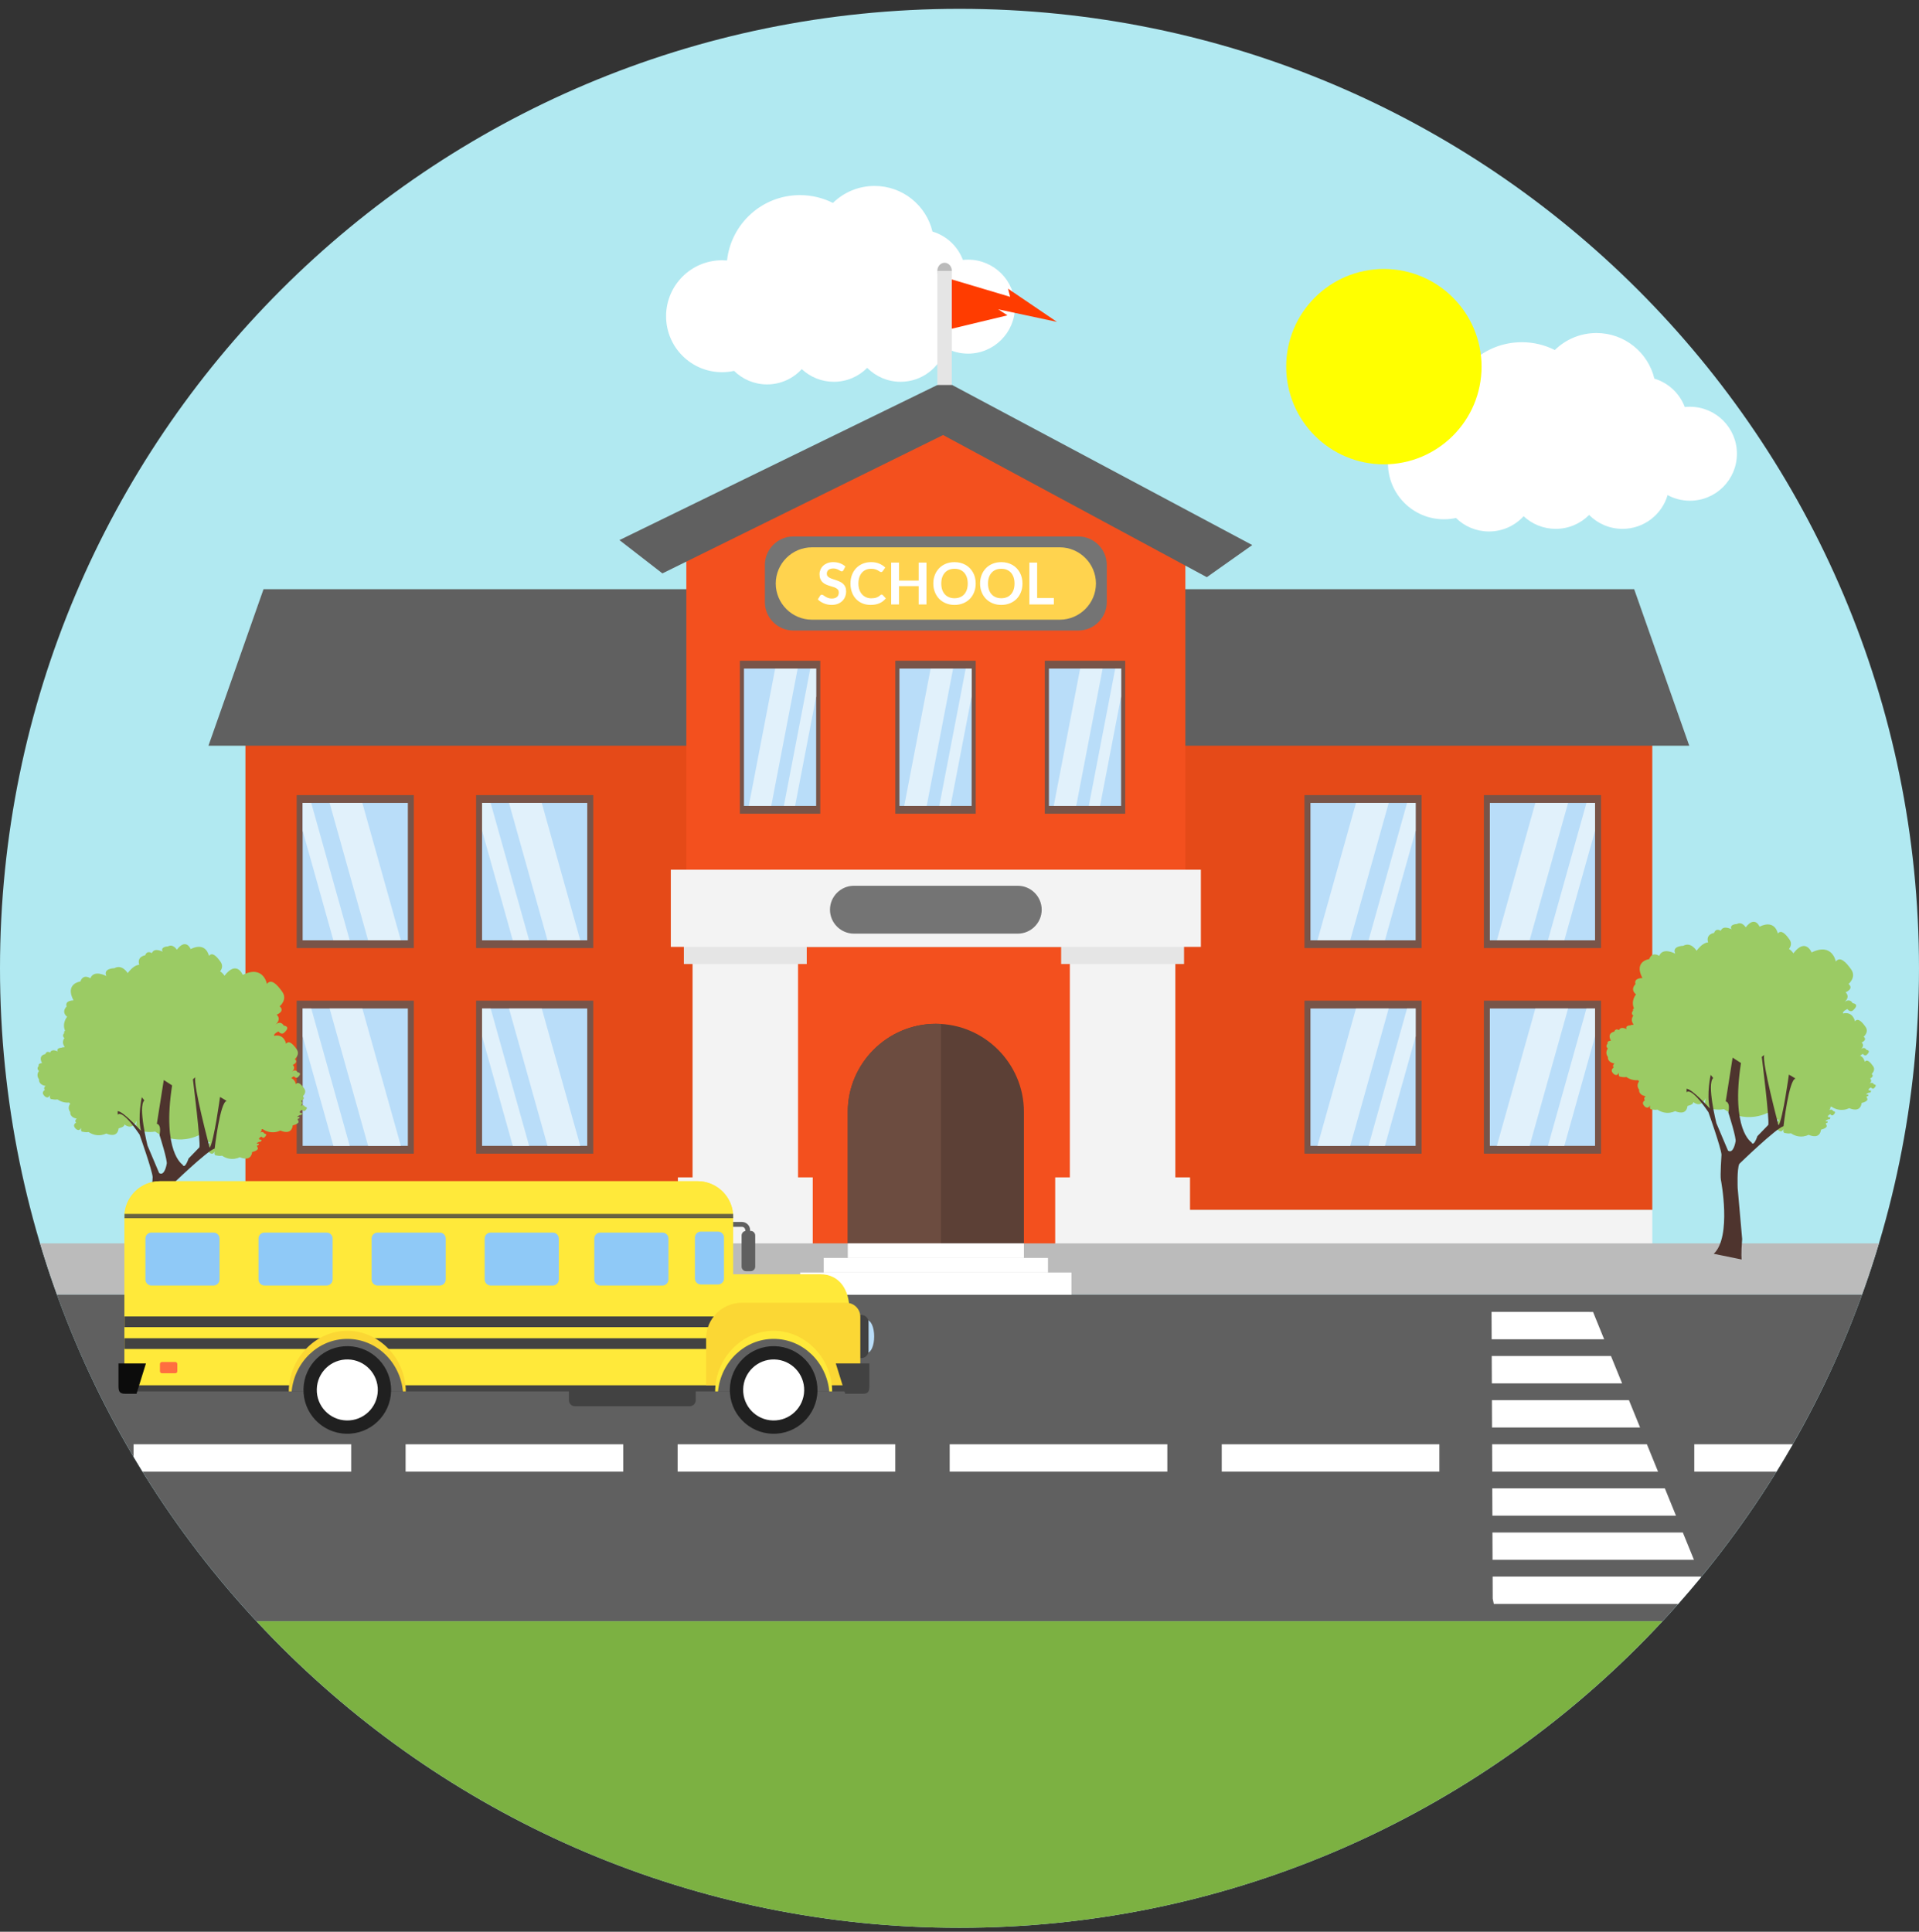 <svg viewBox="0 0 150 151" fill="none" xmlns="http://www.w3.org/2000/svg"><rect x="0" y="0" width="150" height="151" fill="#333333" stroke="none"/><g clip-path="url(#clip0)"><path d="M74.999 0.691C116.422 0.691 150 34.27 150 75.691C150 117.113 116.422 150.691 74.999 150.691C33.578 150.691 0 117.113 0 75.691C0 34.27 33.578 0.691 74.999 0.691Z" fill="#B1E9F1"/><path d="M62.528 15.252C63.455 15.252 64.33 15.472 65.105 15.863C65.946 15.042 67.094 14.535 68.361 14.535C70.556 14.535 72.396 16.054 72.887 18.099C73.985 18.428 74.865 19.255 75.267 20.318C75.398 20.304 75.532 20.296 75.667 20.296C77.696 20.296 79.339 21.941 79.339 23.97C79.339 25.999 77.696 27.643 75.667 27.643C75.035 27.643 74.441 27.483 73.922 27.202C73.476 28.728 72.067 29.843 70.397 29.843C69.376 29.843 68.452 29.427 67.787 28.755C67.122 29.427 66.198 29.843 65.177 29.843C64.207 29.843 63.326 29.467 62.669 28.853C61.997 29.587 61.031 30.048 59.958 30.048C58.954 30.048 58.044 29.645 57.38 28.992C57.078 29.058 56.762 29.093 56.439 29.093C54.022 29.093 52.065 27.136 52.065 24.718C52.065 22.303 54.022 20.344 56.439 20.344C56.571 20.344 56.7 20.35 56.83 20.361C57.141 17.488 59.573 15.252 62.528 15.252Z" fill="#fff"/><path d="M88.088 94.582H129.152V55.487H88.088V94.582Z" fill="#E54A18"/><path d="M60.246 94.582H19.184V55.487H60.246V94.582Z" fill="#E54A18"/><path d="M60.246 46.055H20.599L16.294 58.292H60.246V46.055Z" fill="#606060"/><path d="M60.246 94.582H19.184V100.108H60.246V94.582Z" fill="#F3F3F3"/><path d="M46.372 74.11H37.215V62.152H46.372V74.11Z" fill="#785448"/><path d="M45.903 73.5H37.682V62.763H45.903V73.5Z" fill="#B9DDF9"/><path d="M39.787 62.763L42.795 73.5H45.356L42.347 62.763H39.787ZM41.361 73.5H40.081L37.682 64.935V62.763H38.352L41.361 73.5Z" fill="#E1F1FB"/><path d="M32.347 74.11H23.19V62.152H32.347V74.11Z" fill="#785448"/><path d="M31.88 73.5H23.657V62.763H31.88V73.5Z" fill="#B9DDF9"/><path d="M25.764 62.763L28.772 73.5H31.332L28.323 62.763H25.764ZM27.336 73.5H26.058L23.657 64.935V62.763H24.329L27.336 73.5Z" fill="#E1F1FB"/><path d="M46.372 90.178H37.215V78.22H46.372V90.178Z" fill="#785448"/><path d="M45.903 89.568H37.682V78.831H45.903V89.568Z" fill="#B9DDF9"/><path d="M39.787 78.831L42.795 89.568H45.356L42.347 78.831H39.787ZM41.361 89.568H40.081L37.682 81.003V78.831H38.352L41.361 89.568Z" fill="#E1F1FB"/><path d="M32.347 90.178H23.19V78.22H32.347V90.178Z" fill="#785448"/><path d="M31.88 89.568H23.657V78.831H31.88V89.568Z" fill="#B9DDF9"/><path d="M25.764 78.831L28.772 89.568H31.332L28.323 78.831H25.764ZM27.336 89.568H26.058L23.657 81.003V78.831H24.329L27.336 89.568Z" fill="#E1F1FB"/><path d="M88.088 46.055H127.736L132.042 58.292H88.088V46.055Z" fill="#606060"/><path d="M92.655 42.154L73.865 31.904L53.648 42.154V67.982H92.655V42.154Z" fill="#F3501E"/><path d="M94.333 45.117L73.717 34.006L51.778 44.821L48.419 42.218L73.874 29.8L97.883 42.606L94.333 45.117Z" fill="#606060"/><path d="M57.492 99.237H88.809V74.015H57.492V99.237Z" fill="#F3501E"/><path d="M54.135 73.464H62.379V92.523H54.135V73.464Z" fill="#F3F3F3"/><path d="M83.626 73.464H91.871V92.523H83.626V73.464Z" fill="#F3F3F3"/><path d="M52.988 100.257H63.528V92.033H52.988V100.257Z" fill="#F3F3F3"/><path d="M66.267 99.237H80.035V86.912C80.035 83.126 76.937 80.028 73.151 80.028C69.365 80.028 66.267 83.126 66.267 86.912V99.237H66.267Z" fill="#5C4036"/><path d="M66.267 99.237H73.554V80.04C73.421 80.034 73.286 80.028 73.151 80.028C69.365 80.028 66.267 83.126 66.267 86.912V99.237Z" fill="#6C4C40"/><path d="M88.088 94.582H129.152V100.108H88.088V94.582Z" fill="#F3F3F3"/><path d="M53.455 73.464H63.06V75.355H53.455V73.464Z" fill="#E5E5E5"/><path d="M101.965 74.11H111.122V62.152H101.965V74.11Z" fill="#785448"/><path d="M82.946 73.464H92.552V75.355H82.946V73.464Z" fill="#E5E5E5"/><path d="M52.435 67.982H93.867V74.015H52.435V67.982Z" fill="#F3F3F3"/><path d="M82.48 100.257H93.019V92.033H82.48V100.257Z" fill="#F3F3F3"/><path d="M102.433 73.5H110.654V62.763H102.433V73.5Z" fill="#B9DDF9"/><path d="M108.549 62.763L105.54 73.5H102.981L105.99 62.763H108.549ZM106.975 73.5H108.254L110.654 64.935V62.763H109.983L106.975 73.5Z" fill="#E1F1FB"/><path d="M115.988 74.11H125.145V62.152H115.988V74.11Z" fill="#785448"/><path d="M116.455 73.5H124.678V62.763H116.455V73.5Z" fill="#B9DDF9"/><path d="M122.571 62.763L119.563 73.5H117.004L120.012 62.763H122.571ZM120.997 73.5H122.278L124.678 64.935V62.763H124.006L120.997 73.5Z" fill="#E1F1FB"/><path d="M101.965 90.178H111.122V78.22H101.965V90.178Z" fill="#785448"/><path d="M102.433 89.568H110.654V78.831H102.433V89.568Z" fill="#B9DDF9"/><path d="M108.549 78.831L105.54 89.568H102.981L105.99 78.831H108.549ZM106.975 89.568H108.254L110.654 81.003V78.831H109.983L106.975 89.568Z" fill="#E1F1FB"/><path d="M115.988 90.178H125.145V78.22H115.988V90.178Z" fill="#785448"/><path d="M116.455 89.568H124.678V78.831H116.455V89.568Z" fill="#B9DDF9"/><path d="M122.571 78.831L119.563 89.568H117.004L120.012 78.831H122.571ZM120.997 89.568H122.278L124.678 81.003V78.831H124.006L120.997 89.568Z" fill="#E1F1FB"/><path d="M57.831 63.607H64.117V51.649H57.831V63.607Z" fill="#785448"/><path d="M58.152 62.997H63.796V52.26H58.152V62.997Z" fill="#B9DDF9"/><path d="M62.351 52.26L60.285 62.997H58.528L60.593 52.26H62.351ZM61.271 62.997H62.149L63.796 54.432V52.26H63.336L61.271 62.997Z" fill="#E1F1FB"/><path d="M69.982 63.607H76.268V51.649H69.982V63.607Z" fill="#785448"/><path d="M70.304 62.997H75.949V52.26H70.304V62.997Z" fill="#B9DDF9"/><path d="M74.501 52.26L72.436 62.997H70.679L72.745 52.26H74.501ZM73.421 62.997H74.299L75.948 54.432V52.26H75.486L73.421 62.997Z" fill="#E1F1FB"/><path d="M81.668 63.607H87.954V51.649H81.668V63.607Z" fill="#785448"/><path d="M81.989 62.997H87.633V52.26H81.989V62.997Z" fill="#B9DDF9"/><path d="M86.188 52.26L84.123 62.997H82.365L84.431 52.26H86.188ZM85.108 62.997H85.986L87.633 54.432V52.26H87.173L85.108 62.997Z" fill="#E1F1FB"/><path d="M62.011 41.935H84.29C85.513 41.935 86.513 42.935 86.513 44.159V47.065C86.513 48.289 85.514 49.288 84.29 49.288H62.011C60.789 49.288 59.788 48.289 59.788 47.065V44.159C59.788 42.935 60.789 41.935 62.011 41.935Z" fill="#747474"/><path d="M63.465 42.784H82.837C84.393 42.784 85.665 44.057 85.665 45.612C85.665 47.167 84.393 48.44 82.837 48.44H63.465C61.909 48.44 60.637 47.167 60.637 45.612C60.637 44.057 61.909 42.784 63.465 42.784Z" fill="#FFD34E"/><path d="M73.835 20.54C74.146 20.54 74.399 20.821 74.399 21.168C74.399 21.513 74.147 21.794 73.835 21.794C73.521 21.794 73.269 21.513 73.269 21.168C73.269 20.821 73.521 20.54 73.835 20.54Z" fill="#BBB"/><path d="M65.928 44.572C65.91 44.603 65.89 44.627 65.87 44.64C65.85 44.655 65.825 44.662 65.794 44.662C65.763 44.662 65.728 44.65 65.692 44.627C65.655 44.603 65.611 44.577 65.558 44.549C65.507 44.52 65.449 44.495 65.379 44.472C65.311 44.448 65.229 44.437 65.136 44.437C65.051 44.437 64.978 44.446 64.915 44.466C64.851 44.487 64.799 44.514 64.755 44.551C64.711 44.587 64.679 44.631 64.658 44.681C64.638 44.731 64.627 44.787 64.627 44.848C64.627 44.925 64.65 44.99 64.691 45.039C64.736 45.091 64.792 45.136 64.863 45.172C64.934 45.208 65.014 45.24 65.105 45.268C65.195 45.297 65.288 45.328 65.382 45.36C65.478 45.392 65.571 45.43 65.66 45.473C65.752 45.516 65.832 45.57 65.904 45.636C65.975 45.702 66.031 45.782 66.074 45.877C66.117 45.972 66.138 46.087 66.138 46.223C66.138 46.371 66.112 46.51 66.063 46.638C66.012 46.767 65.939 46.879 65.841 46.975C65.745 47.07 65.624 47.145 65.485 47.202C65.344 47.256 65.183 47.284 65.003 47.284C64.899 47.284 64.797 47.274 64.694 47.254C64.594 47.233 64.497 47.204 64.405 47.166C64.311 47.128 64.224 47.084 64.143 47.03C64.062 46.978 63.989 46.919 63.926 46.854L64.105 46.563C64.12 46.542 64.138 46.523 64.162 46.51C64.186 46.495 64.213 46.487 64.24 46.487C64.279 46.487 64.319 46.503 64.362 46.534C64.406 46.565 64.458 46.599 64.519 46.637C64.579 46.675 64.65 46.709 64.73 46.74C64.812 46.771 64.908 46.787 65.02 46.787C65.193 46.787 65.328 46.745 65.423 46.662C65.518 46.581 65.565 46.463 65.565 46.309C65.565 46.224 65.545 46.153 65.502 46.099C65.459 46.045 65.4 45.999 65.331 45.961C65.26 45.924 65.179 45.893 65.088 45.869C64.999 45.842 64.905 45.815 64.813 45.784C64.719 45.754 64.627 45.718 64.537 45.676C64.446 45.633 64.365 45.578 64.295 45.51C64.222 45.443 64.166 45.358 64.123 45.256C64.081 45.154 64.059 45.028 64.059 44.88C64.059 44.761 64.083 44.644 64.13 44.531C64.178 44.418 64.246 44.318 64.337 44.231C64.427 44.143 64.54 44.073 64.672 44.019C64.804 43.967 64.957 43.94 65.128 43.94C65.322 43.94 65.501 43.971 65.664 44.031C65.826 44.092 65.965 44.176 66.079 44.284L65.928 44.572ZM68.913 46.476C68.947 46.476 68.976 46.488 69.003 46.515L69.243 46.775C69.109 46.939 68.947 47.065 68.753 47.152C68.559 47.24 68.326 47.284 68.054 47.284C67.812 47.284 67.594 47.243 67.4 47.159C67.206 47.077 67.04 46.961 66.903 46.813C66.765 46.665 66.661 46.488 66.587 46.283C66.514 46.079 66.477 45.855 66.477 45.612C66.477 45.367 66.516 45.141 66.595 44.937C66.673 44.732 66.784 44.556 66.927 44.409C67.07 44.261 67.239 44.145 67.437 44.063C67.634 43.981 67.853 43.94 68.092 43.94C68.331 43.94 68.542 43.979 68.727 44.058C68.911 44.136 69.069 44.239 69.199 44.366L68.996 44.648C68.982 44.667 68.968 44.683 68.949 44.696C68.93 44.71 68.904 44.717 68.87 44.717C68.849 44.717 68.825 44.71 68.8 44.696C68.776 44.684 68.749 44.668 68.721 44.65C68.692 44.631 68.66 44.609 68.621 44.587C68.583 44.565 68.54 44.544 68.491 44.525C68.44 44.506 68.382 44.49 68.318 44.477C68.251 44.465 68.175 44.46 68.09 44.46C67.944 44.46 67.81 44.484 67.688 44.536C67.568 44.588 67.462 44.663 67.375 44.762C67.288 44.861 67.22 44.981 67.172 45.125C67.124 45.267 67.099 45.43 67.099 45.612C67.099 45.796 67.126 45.96 67.177 46.103C67.229 46.246 67.3 46.368 67.388 46.464C67.478 46.563 67.582 46.638 67.703 46.689C67.825 46.742 67.953 46.769 68.092 46.769C68.175 46.769 68.25 46.764 68.319 46.754C68.384 46.746 68.446 46.732 68.503 46.712C68.559 46.691 68.613 46.666 68.664 46.636C68.715 46.605 68.764 46.567 68.814 46.522C68.828 46.508 68.844 46.498 68.862 46.488C68.879 46.48 68.896 46.476 68.913 46.476ZM72.418 43.977V47.249H71.808V45.818H70.272V47.249H69.66V43.977H70.272V45.385H71.808V43.977H72.418ZM76.267 45.612C76.267 45.853 76.227 46.074 76.148 46.278C76.069 46.482 75.957 46.66 75.812 46.81C75.666 46.958 75.492 47.075 75.289 47.158C75.086 47.242 74.859 47.285 74.61 47.285C74.364 47.285 74.138 47.242 73.934 47.158C73.73 47.075 73.556 46.958 73.411 46.81C73.265 46.66 73.152 46.482 73.073 46.278C72.992 46.074 72.952 45.853 72.952 45.612C72.952 45.372 72.992 45.15 73.073 44.945C73.152 44.742 73.265 44.565 73.411 44.415C73.556 44.267 73.73 44.149 73.934 44.066C74.138 43.982 74.364 43.941 74.61 43.941C74.776 43.941 74.931 43.959 75.079 43.998C75.225 44.037 75.36 44.09 75.482 44.161C75.603 44.231 75.715 44.315 75.811 44.417C75.909 44.516 75.99 44.63 76.058 44.753C76.127 44.876 76.179 45.01 76.214 45.156C76.25 45.3 76.267 45.453 76.267 45.612ZM75.644 45.612C75.644 45.433 75.62 45.272 75.573 45.129C75.525 44.987 75.455 44.867 75.367 44.766C75.277 44.667 75.17 44.591 75.043 44.537C74.915 44.485 74.77 44.46 74.611 44.46C74.452 44.46 74.307 44.485 74.181 44.537C74.053 44.591 73.944 44.667 73.855 44.766C73.765 44.867 73.695 44.987 73.647 45.129C73.599 45.272 73.575 45.433 73.575 45.612C73.575 45.793 73.599 45.952 73.647 46.095C73.695 46.238 73.765 46.359 73.855 46.456C73.944 46.557 74.053 46.631 74.181 46.684C74.307 46.737 74.452 46.764 74.611 46.764C74.77 46.764 74.915 46.737 75.043 46.684C75.171 46.632 75.277 46.557 75.367 46.456C75.456 46.359 75.525 46.238 75.573 46.095C75.62 45.952 75.644 45.793 75.644 45.612ZM79.922 45.612C79.922 45.853 79.884 46.074 79.805 46.278C79.726 46.482 79.613 46.66 79.469 46.81C79.324 46.958 79.149 47.075 78.945 47.158C78.742 47.242 78.516 47.285 78.267 47.285C78.019 47.285 77.793 47.242 77.59 47.158C77.388 47.075 77.213 46.958 77.067 46.81C76.922 46.66 76.808 46.482 76.728 46.278C76.649 46.074 76.609 45.853 76.609 45.612C76.609 45.372 76.649 45.15 76.728 44.945C76.808 44.742 76.922 44.565 77.067 44.415C77.213 44.267 77.388 44.149 77.59 44.066C77.793 43.982 78.019 43.941 78.267 43.941C78.433 43.941 78.59 43.959 78.735 43.998C78.881 44.037 79.015 44.09 79.138 44.161C79.26 44.231 79.37 44.315 79.468 44.417C79.565 44.516 79.647 44.63 79.715 44.753C79.783 44.876 79.834 45.01 79.869 45.156C79.905 45.3 79.922 45.453 79.922 45.612ZM79.301 45.612C79.301 45.433 79.277 45.272 79.229 45.129C79.18 44.987 79.111 44.867 79.023 44.766C78.933 44.667 78.825 44.591 78.698 44.537C78.571 44.485 78.426 44.46 78.267 44.46C78.106 44.46 77.963 44.485 77.836 44.537C77.709 44.591 77.6 44.667 77.511 44.766C77.421 44.867 77.351 44.987 77.303 45.129C77.254 45.272 77.23 45.433 77.23 45.612C77.23 45.793 77.254 45.952 77.303 46.095C77.351 46.238 77.421 46.359 77.511 46.456C77.6 46.557 77.709 46.631 77.836 46.684C77.963 46.737 78.106 46.764 78.267 46.764C78.426 46.764 78.571 46.737 78.698 46.684C78.825 46.632 78.933 46.557 79.023 46.456C79.111 46.359 79.18 46.238 79.229 46.095C79.277 45.952 79.301 45.793 79.301 45.612ZM82.376 46.747V47.249H80.459V43.977H81.068V46.747H82.376Z" fill="#fff"/><path d="M66.746 69.239H79.555C80.583 69.239 81.425 70.081 81.425 71.109V71.11C81.425 72.138 80.583 72.98 79.555 72.98H66.746C65.718 72.98 64.876 72.138 64.876 71.11V71.109C64.876 70.081 65.718 69.239 66.746 69.239Z" fill="#747474"/><path d="M73.269 21.177H74.399V30.093H73.269V21.177Z" fill="#E5E5E5"/><path d="M74.399 21.843V25.694L78.749 24.649L78.026 24.18L82.615 25.159L78.792 22.565L78.96 23.203L74.399 21.843Z" fill="#FF3C00"/><path d="M3.133 97.192H146.867C146.462 98.545 146.024 99.882 145.547 101.202H4.452C3.976 99.882 3.537 98.545 3.133 97.192Z" fill="#BBB"/><path d="M20.052 126.73H129.948C136.737 119.425 142.086 110.767 145.547 101.202H4.452C7.913 110.767 13.262 119.425 20.052 126.73Z" fill="#606060"/><path d="M11.14 115.034H27.451V112.897H10.438V113.873C10.669 114.262 10.902 114.649 11.14 115.034Z" fill="#fff"/><path d="M31.704 115.034H48.715V112.897H31.704V115.034Z" fill="#fff"/><path d="M52.969 115.034H69.98V112.897H52.969V115.034Z" fill="#fff"/><path d="M74.233 115.034H91.245V112.897H74.233V115.034Z" fill="#fff"/><path d="M95.498 115.034H112.511V112.897H95.498V115.034Z" fill="#fff"/><path d="M132.436 115.034H138.859C139.296 114.329 139.721 113.617 140.134 112.897H132.436V115.034Z" fill="#fff"/><path d="M129.949 126.729H20.051C33.747 141.466 53.294 150.691 74.999 150.691C96.706 150.691 116.253 141.466 129.949 126.729Z" fill="#7CB142"/><path d="M118.955 26.75C119.883 26.75 120.758 26.969 121.533 27.361C122.372 26.54 123.521 26.032 124.789 26.032C126.983 26.032 128.824 27.552 129.315 29.596C130.412 29.926 131.293 30.753 131.693 31.817C131.825 31.802 131.959 31.796 132.094 31.796C134.122 31.796 135.767 33.44 135.767 35.468C135.767 37.497 134.122 39.14 132.094 39.14C131.463 39.14 130.869 38.981 130.349 38.7C129.904 40.227 128.494 41.34 126.824 41.34C125.803 41.34 124.88 40.925 124.214 40.252C123.549 40.925 122.624 41.34 121.605 41.34C120.634 41.34 119.752 40.964 119.095 40.35C118.425 41.085 117.458 41.545 116.385 41.545C115.38 41.545 114.47 41.142 113.808 40.489C113.504 40.556 113.19 40.591 112.867 40.591C110.45 40.591 108.492 38.633 108.492 36.216C108.492 33.8 110.45 31.841 112.867 31.841C112.998 31.841 113.128 31.848 113.258 31.858C113.568 28.986 116 26.75 118.955 26.75Z" fill="#fff"/><path d="M108.171 21.025C112.388 21.025 115.806 24.443 115.806 28.66C115.806 32.877 112.388 36.296 108.171 36.296C103.954 36.296 100.536 32.877 100.536 28.66C100.536 24.443 103.954 21.025 108.171 21.025Z" fill="#FF0"/><path d="M20.441 88.27C20.475 88.408 20.352 88.525 20.313 88.559C20.546 88.371 20.657 88.6 20.657 88.6C21 88.655 20.64 88.926 20.64 88.926C20.517 88.975 20.437 88.843 20.437 88.843C20.123 88.997 20.299 89.086 20.299 89.086C20.533 89.033 20.394 89.234 20.394 89.234L20.25 89.255L20.079 89.347L20.088 89.408L20.218 89.391L20.232 89.492L20.078 89.562L20.125 89.677C20.3 89.927 19.71 90.049 19.71 90.049C19.615 90.802 18.911 90.531 18.745 90.457C18.62 90.517 18.485 90.559 18.342 90.578C17.981 90.627 17.638 90.533 17.364 90.339C17.156 90.381 16.93 90.32 16.93 90.32C16.691 90.346 16.786 89.995 16.786 89.995C16.598 90.385 16.326 90.047 16.326 90.047C16.063 89.769 16.379 89.603 16.379 89.603C16.228 89.432 16.435 89.294 16.435 89.294C16.038 89.219 15.945 89.013 15.928 88.887C15.759 88.835 15.622 88.777 15.539 88.74C15.231 88.887 14.895 88.99 14.54 89.039C13.653 89.161 12.8 88.93 12.123 88.451C11.608 88.552 11.05 88.408 11.05 88.408C10.453 88.468 10.69 87.598 10.69 87.598C10.37 88.264 9.951 88.074 9.721 87.892C9.764 88.097 9.274 88.199 9.274 88.199C9.182 88.952 8.478 88.681 8.312 88.606C8.189 88.665 8.05 88.706 7.906 88.726C7.549 88.776 7.205 88.681 6.929 88.489C6.722 88.531 6.496 88.47 6.496 88.47C6.256 88.496 6.353 88.143 6.353 88.143C6.165 88.535 5.889 88.196 5.889 88.196C5.63 87.918 5.947 87.755 5.947 87.755C5.794 87.581 6 87.442 6 87.442C5.41 87.329 5.493 86.93 5.493 86.93C5.222 86.579 5.489 86.276 5.489 86.276C5.45 86.245 5.425 86.214 5.407 86.185C5.073 86.214 4.754 86.122 4.499 85.94C4.29 85.98 4.062 85.92 4.062 85.92C3.82 85.946 3.915 85.592 3.915 85.592C3.728 85.987 3.452 85.645 3.452 85.645C3.188 85.366 3.507 85.2 3.507 85.2C3.356 85.027 3.564 84.885 3.564 84.885C2.968 84.774 3.053 84.373 3.053 84.373C2.78 84.017 3.049 83.713 3.049 83.713C2.812 83.522 3.028 83.329 3.028 83.329C2.953 83.095 3.285 83.103 3.285 83.103C2.953 82.468 3.543 82.396 3.543 82.396C3.65 82.091 3.915 82.277 3.915 82.277C4.049 81.937 4.512 82.192 4.512 82.192C4.374 81.902 4.809 81.901 4.809 81.901C4.893 81.854 4.971 81.849 5.038 81.866C5.036 81.827 5.042 81.803 5.042 81.803C4.77 81.45 5.036 81.147 5.036 81.147C4.801 80.954 5.019 80.76 5.019 80.76C4.984 80.66 5.029 80.604 5.087 80.573C4.825 79.961 5.248 79.482 5.248 79.482C4.754 79.079 5.208 78.675 5.208 78.675C5.046 78.185 5.746 78.2 5.746 78.2C5.047 76.868 6.284 76.721 6.284 76.721C6.508 76.081 7.064 76.469 7.064 76.469C7.345 75.761 8.317 76.297 8.317 76.297C8.029 75.688 8.94 75.682 8.94 75.682C9.552 75.341 9.98 76.066 9.98 76.066C10.344 75.593 10.644 75.427 10.883 75.417C10.681 74.756 11.349 74.675 11.349 74.675C11.5 74.246 11.87 74.506 11.87 74.506C12.06 74.032 12.708 74.391 12.708 74.391C12.516 73.984 13.128 73.981 13.128 73.981C13.536 73.752 13.822 74.238 13.822 74.238C14.548 73.291 14.902 74.186 14.902 74.186C16.135 73.581 16.334 74.723 16.334 74.723C16.584 74.401 16.923 74.731 17.247 75.192C17.461 75.5 17.323 75.778 17.205 75.93C17.419 76.053 17.548 76.271 17.548 76.271C18.506 75.02 18.973 76.203 18.973 76.203C20.599 75.402 20.863 76.912 20.863 76.912C21.191 76.486 21.638 76.921 22.067 77.532C22.495 78.143 21.86 78.662 21.86 78.662C22.309 79.053 21.628 79.317 21.628 79.317C21.992 79.665 21.632 80.012 21.54 80.089C21.97 79.74 22.18 80.167 22.18 80.167C22.816 80.27 22.149 80.773 22.149 80.773C21.918 80.863 21.77 80.622 21.77 80.622C21.456 80.776 21.405 80.895 21.425 80.971C22.22 80.787 22.362 81.589 22.362 81.589C22.585 81.297 22.892 81.596 23.186 82.013C23.478 82.431 23.043 82.787 23.043 82.787C23.351 83.055 22.885 83.237 22.885 83.237C23.135 83.475 22.887 83.712 22.823 83.765C23.119 83.523 23.262 83.816 23.262 83.816C23.697 83.887 23.242 84.234 23.242 84.234C23.082 84.292 22.981 84.127 22.981 84.127C22.866 84.184 22.803 84.235 22.771 84.277C23.066 84.394 23.127 84.749 23.127 84.749C23.304 84.519 23.543 84.754 23.777 85.085C24.009 85.413 23.665 85.694 23.665 85.694C23.907 85.906 23.54 86.05 23.54 86.05C23.737 86.236 23.542 86.424 23.491 86.466C23.726 86.276 23.839 86.506 23.839 86.506C24.18 86.563 23.822 86.836 23.822 86.836C23.696 86.884 23.617 86.754 23.617 86.754C23.301 86.908 23.476 86.995 23.476 86.995C23.714 86.943 23.574 87.146 23.574 87.146L23.429 87.166L23.257 87.263L23.268 87.319L23.399 87.303L23.411 87.403L23.257 87.474L23.304 87.59C23.482 87.841 22.884 87.965 22.884 87.965C22.792 88.721 22.081 88.45 21.918 88.373C21.791 88.432 21.655 88.476 21.511 88.495C21.148 88.543 20.804 88.45 20.527 88.257L20.441 88.27Z" fill="#9BCB64"/><path d="M13.509 100.202C13.509 100.202 13.445 99.839 13.547 98.605L13.195 94.616C13.195 94.616 13.133 93.15 13.324 92.727C13.324 92.727 16.197 89.935 16.779 89.782C16.779 89.782 17.198 86.129 17.721 86.057L17.199 85.748C17.199 85.748 16.731 89.198 16.392 89.725C16.392 89.725 15.066 84.738 15.272 84.211L15.079 84.361C15.079 84.361 15.701 89.34 15.586 89.684L14.739 90.559C14.739 90.559 14.447 91.44 14.272 91.04C14.272 91.04 12.651 90.051 13.453 84.843L12.801 84.423L12.26 87.849C12.26 87.849 12.636 87.848 12.47 88.719C12.47 88.719 13.131 90.791 13.027 90.994C13.027 90.994 12.869 91.981 12.438 91.692L11.531 89.548C11.531 89.548 10.767 86.487 11.282 86.016L11.085 85.768C11.085 85.768 10.743 87.286 11.019 88.397C11.019 88.397 9.629 86.855 9.196 86.858L9.208 87.136C9.208 87.136 9.473 86.589 10.908 88.687C10.908 88.687 11.896 91.465 11.932 92.01C11.932 92.01 11.816 93.671 11.884 93.986C11.884 93.986 12.748 98.421 11.325 99.755L13.509 100.202Z" fill="#4E342E"/><path d="M143.072 86.519C143.107 86.657 142.984 86.776 142.945 86.808C143.178 86.621 143.289 86.85 143.289 86.85C143.631 86.904 143.271 87.176 143.271 87.176C143.148 87.224 143.068 87.092 143.068 87.092C142.755 87.247 142.93 87.335 142.93 87.335C143.164 87.281 143.024 87.484 143.024 87.484L142.882 87.504L142.711 87.596L142.72 87.658L142.849 87.641L142.863 87.741L142.71 87.811L142.756 87.926C142.932 88.176 142.342 88.298 142.342 88.298C142.247 89.052 141.543 88.78 141.377 88.705C141.251 88.767 141.116 88.808 140.974 88.828C140.613 88.876 140.27 88.783 139.996 88.588C139.788 88.631 139.562 88.57 139.562 88.57C139.322 88.596 139.417 88.245 139.417 88.245C139.229 88.634 138.956 88.297 138.956 88.297C138.695 88.018 139.009 87.852 139.009 87.852C138.859 87.682 139.067 87.543 139.067 87.543C138.669 87.468 138.577 87.263 138.56 87.136C138.391 87.084 138.253 87.026 138.17 86.99C137.861 87.136 137.527 87.24 137.172 87.289C136.284 87.411 135.431 87.179 134.755 86.701C134.24 86.803 133.68 86.657 133.68 86.657C133.085 86.719 133.322 85.849 133.322 85.849C133.002 86.515 132.583 86.325 132.353 86.142C132.396 86.347 131.905 86.448 131.905 86.448C131.813 87.202 131.11 86.93 130.944 86.855C130.819 86.914 130.681 86.957 130.538 86.976C130.181 87.027 129.837 86.93 129.561 86.739C129.354 86.78 129.128 86.72 129.128 86.72C128.887 86.746 128.983 86.392 128.983 86.392C128.797 86.784 128.52 86.446 128.52 86.446C128.262 86.167 128.579 86.005 128.579 86.005C128.426 85.831 128.632 85.691 128.632 85.691C128.042 85.58 128.125 85.179 128.125 85.179C127.854 84.829 128.121 84.525 128.121 84.525C128.083 84.494 128.057 84.463 128.038 84.434C127.705 84.463 127.386 84.371 127.131 84.189C126.921 84.229 126.695 84.17 126.695 84.17C126.452 84.197 126.548 83.841 126.548 83.841C126.36 84.236 126.084 83.896 126.084 83.896C125.821 83.615 126.138 83.45 126.138 83.45C125.988 83.278 126.197 83.134 126.197 83.134C125.6 83.023 125.684 82.621 125.684 82.621C125.413 82.267 125.68 81.962 125.68 81.962C125.443 81.77 125.66 81.579 125.66 81.579C125.585 81.344 125.917 81.353 125.917 81.353C125.585 80.717 126.175 80.646 126.175 80.646C126.282 80.34 126.547 80.526 126.547 80.526C126.681 80.187 127.144 80.443 127.144 80.443C127.006 80.153 127.441 80.15 127.441 80.15C127.526 80.103 127.603 80.098 127.669 80.115C127.667 80.076 127.673 80.052 127.673 80.052C127.403 79.7 127.668 79.397 127.668 79.397C127.434 79.204 127.65 79.011 127.65 79.011C127.617 78.909 127.66 78.855 127.72 78.822C127.458 78.211 127.881 77.73 127.881 77.73C127.387 77.329 127.841 76.926 127.841 76.926C127.679 76.435 128.378 76.451 128.378 76.451C127.68 75.119 128.916 74.971 128.916 74.971C129.141 74.331 129.696 74.718 129.696 74.718C129.977 74.011 130.949 74.546 130.949 74.546C130.662 73.937 131.573 73.932 131.573 73.932C132.185 73.591 132.612 74.318 132.612 74.318C132.976 73.842 133.277 73.678 133.516 73.667C133.313 73.006 133.982 72.926 133.982 72.926C134.133 72.497 134.503 72.757 134.503 72.757C134.693 72.282 135.341 72.641 135.341 72.641C135.149 72.235 135.761 72.231 135.761 72.231C136.169 72.002 136.455 72.488 136.455 72.488C137.181 71.541 137.535 72.436 137.535 72.436C138.768 71.832 138.967 72.974 138.967 72.974C139.217 72.651 139.556 72.982 139.88 73.443C140.094 73.75 139.955 74.028 139.837 74.181C140.051 74.303 140.181 74.521 140.181 74.521C141.139 73.269 141.605 74.452 141.605 74.452C143.231 73.652 143.496 75.162 143.496 75.162C143.824 74.736 144.269 75.171 144.7 75.781C145.129 76.393 144.493 76.914 144.493 76.914C144.943 77.303 144.261 77.567 144.261 77.567C144.624 77.915 144.264 78.261 144.172 78.34C144.603 77.989 144.813 78.416 144.813 78.416C145.449 78.519 144.782 79.024 144.782 79.024C144.551 79.112 144.402 78.871 144.402 78.871C144.088 79.025 144.038 79.143 144.058 79.221C144.852 79.036 144.994 79.839 144.994 79.839C145.218 79.547 145.524 79.845 145.819 80.263C146.111 80.68 145.676 81.036 145.676 81.036C145.984 81.304 145.517 81.486 145.517 81.486C145.768 81.724 145.519 81.961 145.456 82.014C145.752 81.772 145.895 82.066 145.895 82.066C146.33 82.136 145.874 82.483 145.874 82.483C145.713 82.542 145.614 82.376 145.614 82.376C145.499 82.433 145.436 82.484 145.404 82.526C145.697 82.644 145.76 82.999 145.76 82.999C145.937 82.768 146.177 83.004 146.409 83.335C146.642 83.664 146.298 83.945 146.298 83.945C146.541 84.156 146.174 84.3 146.174 84.3C146.371 84.486 146.175 84.674 146.124 84.716C146.36 84.526 146.471 84.756 146.471 84.756C146.813 84.811 146.455 85.085 146.455 85.085C146.329 85.133 146.25 85.004 146.25 85.004C145.934 85.157 146.109 85.245 146.109 85.245C146.348 85.192 146.206 85.397 146.206 85.397L146.061 85.416L145.89 85.511L145.901 85.568L146.031 85.554L146.043 85.653L145.89 85.724L145.937 85.84C146.115 86.09 145.515 86.215 145.515 86.215C145.424 86.971 144.714 86.7 144.55 86.623C144.423 86.681 144.287 86.726 144.142 86.746C143.781 86.794 143.436 86.7 143.16 86.506L143.072 86.519Z" fill="#9BCB64"/><path d="M136.139 98.452C136.139 98.452 136.076 98.089 136.178 96.855L135.826 92.867C135.826 92.867 135.763 91.401 135.953 90.977C135.953 90.977 138.828 88.187 139.41 88.032C139.41 88.032 139.829 84.379 140.352 84.307L139.83 83.999C139.83 83.999 139.362 87.45 139.022 87.975C139.022 87.975 137.697 82.988 137.903 82.461L137.71 82.611C137.71 82.611 138.332 87.59 138.217 87.935L137.369 88.809C137.369 88.809 137.078 89.69 136.903 89.291C136.903 89.291 135.282 88.301 136.084 83.093L135.431 82.673L134.891 86.101C134.891 86.101 135.266 86.099 135.1 86.969C135.1 86.969 135.762 89.041 135.658 89.245C135.658 89.245 135.5 90.232 135.07 89.94L134.162 87.797C134.162 87.797 133.397 84.737 133.913 84.266L133.716 84.018C133.716 84.018 133.375 85.537 133.65 86.647C133.65 86.647 132.259 85.106 131.828 85.109L131.84 85.386C131.84 85.386 132.105 84.84 133.54 86.937C133.54 86.937 134.528 89.715 134.562 90.26C134.562 90.26 134.447 91.921 134.516 92.234C134.516 92.234 135.38 96.671 133.956 98.006L136.139 98.452Z" fill="#4E342E"/><path d="M66.268 97.192H80.036V98.33H66.268V97.192Z" fill="#fff"/><path d="M64.387 98.33H81.916V99.469H64.387V98.33Z" fill="#fff"/><path d="M62.552 99.469H83.751V101.202H62.552V99.469Z" fill="#fff"/><path d="M67.251 104.47C67.251 105.169 67.492 105.735 67.792 105.735C68.089 105.735 68.331 105.169 68.331 104.47C68.331 103.773 68.089 103.206 67.792 103.206C67.492 103.206 67.251 103.773 67.251 104.47Z" fill="#B9DDF9"/><path d="M57.993 95.898H56.332C56.226 95.898 56.142 95.814 56.142 95.708C56.142 95.604 56.226 95.518 56.332 95.518H57.993C58.168 95.518 58.329 95.59 58.446 95.707C58.563 95.823 58.634 95.984 58.634 96.16C58.634 96.266 58.55 96.351 58.445 96.351C58.339 96.351 58.255 96.266 58.255 96.16C58.255 96.088 58.226 96.021 58.177 95.975C58.13 95.928 58.065 95.898 57.993 95.898Z" fill="#606060"/><path d="M44.472 109.456C44.472 109.713 44.679 109.922 44.936 109.922H53.915C54.172 109.922 54.381 109.713 54.381 109.456V108.75C54.381 108.493 54.172 108.284 53.915 108.284H44.936C44.679 108.284 44.472 108.493 44.472 108.75V109.456Z" fill="#424242"/><path d="M67.892 105.589C67.892 105.902 67.638 106.156 67.325 106.156H66.861C66.547 106.156 66.293 105.902 66.293 105.589V103.353C66.293 103.038 66.547 102.785 66.861 102.785H67.325C67.638 102.785 67.892 103.038 67.892 103.353V105.589Z" fill="#424242"/><path d="M64.105 99.604H57.097V107.771H66.395V102.399C66.395 100.855 65.648 99.604 64.105 99.604Z" fill="#FFE93A"/><path d="M67.186 108.762H9.672V107.137H67.186V108.762Z" fill="#424242"/><path d="M54.515 92.332H12.518C10.973 92.332 9.722 93.583 9.722 95.126V108.284H57.309V95.126C57.309 93.583 56.058 92.332 54.515 92.332Z" fill="#FFE93A"/><path d="M57.157 105.447H9.733V104.609H57.157V105.447Z" fill="#424242"/><path d="M57.157 103.739H9.733V102.903H57.157V103.739Z" fill="#424242"/><path d="M57.309 95.225H9.733V94.877H57.309V95.225Z" fill="#424242" fill-opacity=".8"/><path d="M10.671 108.947C10.671 108.947 10.206 108.947 9.778 108.947C9.349 108.947 9.263 108.766 9.263 108.354C9.263 107.942 9.263 106.577 9.263 106.577H11.408L10.671 108.947Z" fill="url(#paint0_linear)"/><path d="M27.146 104.303C24.694 104.303 22.708 106.305 22.708 108.765H31.582C31.582 106.305 29.596 104.303 27.146 104.303Z" fill="#606060"/><path d="M22.795 108.766C23.019 106.459 24.881 104.658 27.147 104.658C29.411 104.658 31.273 106.458 31.496 108.766H31.718C31.718 108.762 31.718 108.768 31.718 108.766C31.718 106.239 29.671 104.024 27.147 104.024C24.621 104.024 22.572 106.239 22.572 108.766C22.572 108.768 22.574 108.762 22.574 108.766H22.795Z" fill="#FBD734"/><path d="M30.57 108.731C30.524 110.622 28.954 112.119 27.065 112.073C25.174 112.029 23.677 110.459 23.722 108.57C23.767 106.678 25.337 105.182 27.227 105.227C29.118 105.272 30.615 106.84 30.57 108.731Z" fill="#202020"/><path d="M29.531 108.707C29.5 110.024 28.407 111.067 27.09 111.034C25.773 111.004 24.73 109.91 24.762 108.593C24.793 107.276 25.887 106.234 27.203 106.265C28.52 106.297 29.563 107.39 29.531 108.707Z" fill="#fff"/><path d="M9.733 94.877H57.297C57.172 93.449 55.974 92.331 54.515 92.331H12.517C11.057 92.332 9.861 93.449 9.733 94.877Z" fill="#FFE93A"/><path d="M12.502 106.622C12.502 106.535 12.573 106.464 12.658 106.464H13.704C13.791 106.464 13.86 106.535 13.86 106.622V107.187C13.86 107.274 13.79 107.345 13.704 107.345H12.658C12.573 107.345 12.502 107.274 12.502 107.187V106.622Z" fill="#FF6E40"/><path d="M59.032 99.007C59.032 99.205 58.871 99.366 58.673 99.366H58.324C58.126 99.366 57.967 99.205 57.967 99.007V96.576C57.967 96.378 58.126 96.217 58.324 96.217H58.673C58.871 96.217 59.032 96.378 59.032 96.576V99.007Z" fill="#606060"/><path d="M57.987 101.835H66.173L66.174 101.836C66.768 101.848 67.248 102.333 67.248 102.931V108.284H55.193V104.629C55.193 103.086 56.444 101.835 57.987 101.835Z" fill="#FBD734"/><path d="M66.067 108.947C66.067 108.947 67.011 108.947 67.441 108.947C67.869 108.947 67.954 108.766 67.954 108.354C67.954 107.942 67.954 106.577 67.954 106.577H65.33L66.067 108.947Z" fill="#424242"/><path d="M60.473 104.303C58.023 104.303 56.035 106.305 56.035 108.765H64.909C64.91 106.305 62.924 104.303 60.473 104.303Z" fill="#606060"/><path d="M56.123 108.766C56.346 106.459 58.209 104.658 60.473 104.658C62.738 104.658 64.601 106.458 64.824 108.766H65.046C65.046 108.762 65.046 108.768 65.046 108.766C65.046 106.239 62.999 104.024 60.473 104.024C57.948 104.024 55.9 106.239 55.9 108.766C55.9 108.768 55.902 108.762 55.902 108.766H56.123Z" fill="#FFE93A"/><path d="M63.898 108.731C63.853 110.622 62.283 112.119 60.393 112.073C58.501 112.029 57.004 110.459 57.05 108.57C57.094 106.678 58.664 105.182 60.555 105.227C62.446 105.272 63.942 106.84 63.898 108.731Z" fill="#202020"/><path d="M62.859 108.707C62.827 110.024 61.735 111.067 60.418 111.034C59.101 111.004 58.058 109.91 58.091 108.593C58.12 107.276 59.214 106.234 60.532 106.265C61.847 106.297 62.89 107.39 62.859 108.707Z" fill="#fff"/><path d="M11.831 100.483H16.695C16.952 100.483 17.16 100.274 17.16 100.016V96.815C17.16 96.556 16.952 96.348 16.695 96.348H11.831C11.574 96.348 11.365 96.557 11.365 96.815V100.016C11.366 100.274 11.574 100.483 11.831 100.483Z" fill="#8FC9F7"/><path d="M20.205 96.815V100.016C20.205 100.274 20.414 100.483 20.671 100.483H25.536C25.791 100.483 26 100.274 26 100.016V96.815C26 96.556 25.791 96.348 25.536 96.348H20.671C20.414 96.348 20.205 96.556 20.205 96.815Z" fill="#8FC9F7"/><path d="M29.046 96.815V100.016C29.046 100.274 29.253 100.483 29.51 100.483H34.375C34.632 100.483 34.841 100.274 34.841 100.016V96.815C34.841 96.556 34.632 96.348 34.375 96.348H29.51C29.253 96.348 29.046 96.556 29.046 96.815Z" fill="#8FC9F7"/><path d="M37.885 96.815V100.016C37.885 100.274 38.094 100.483 38.351 100.483H43.214C43.471 100.483 43.678 100.274 43.678 100.016V96.815C43.678 96.556 43.471 96.348 43.214 96.348H38.351C38.094 96.348 37.885 96.556 37.885 96.815Z" fill="#8FC9F7"/><path d="M46.454 96.815V100.016C46.454 100.274 46.663 100.483 46.921 100.483H51.785C52.042 100.483 52.251 100.274 52.251 100.016V96.815C52.251 96.556 52.042 96.348 51.785 96.348H46.921C46.663 96.348 46.454 96.556 46.454 96.815Z" fill="#8FC9F7"/><path d="M54.318 96.737V99.938C54.318 100.195 54.527 100.404 54.784 100.404H56.125C56.382 100.404 56.591 100.195 56.591 99.938V96.737C56.591 96.479 56.382 96.271 56.125 96.271H54.784C54.527 96.271 54.318 96.479 54.318 96.737Z" fill="#8FC9F7"/><path d="M116.654 118.478H131.005L130.135 116.341H116.645L116.654 118.478ZM132.963 123.286C132.381 123.996 131.783 124.69 131.176 125.376H116.764L116.679 124.963L116.673 123.238H132.943L132.963 123.286ZM128.732 112.897H116.631L116.639 115.034H129.602L128.732 112.897ZM116.596 104.687H125.39L124.521 102.55L116.587 102.548L116.596 104.687ZM116.624 111.584H128.198L127.328 109.447H116.617L116.624 111.584ZM116.611 108.136H126.794L125.923 105.998H116.602L116.611 108.136ZM116.666 121.927H132.409L131.539 119.79H116.658L116.666 121.927Z" fill="#fff"/></g><defs><linearGradient id="paint0_linear" x1="-36.17" y1="-39.198" x2="-36.17" y2="-39.208" gradientUnits="userSpaceOnUse"><stop stop-color="#0C0C0C"/><stop offset=".051" stop-color="#0C0C0C"/><stop offset=".631" stop-color="#525252"/><stop offset="1" stop-color="#818181"/></linearGradient><clipPath id="clip0"><path fill="#fff" transform="translate(0 .691)" d="M0 0H150V150H0z"/></clipPath></defs></svg>